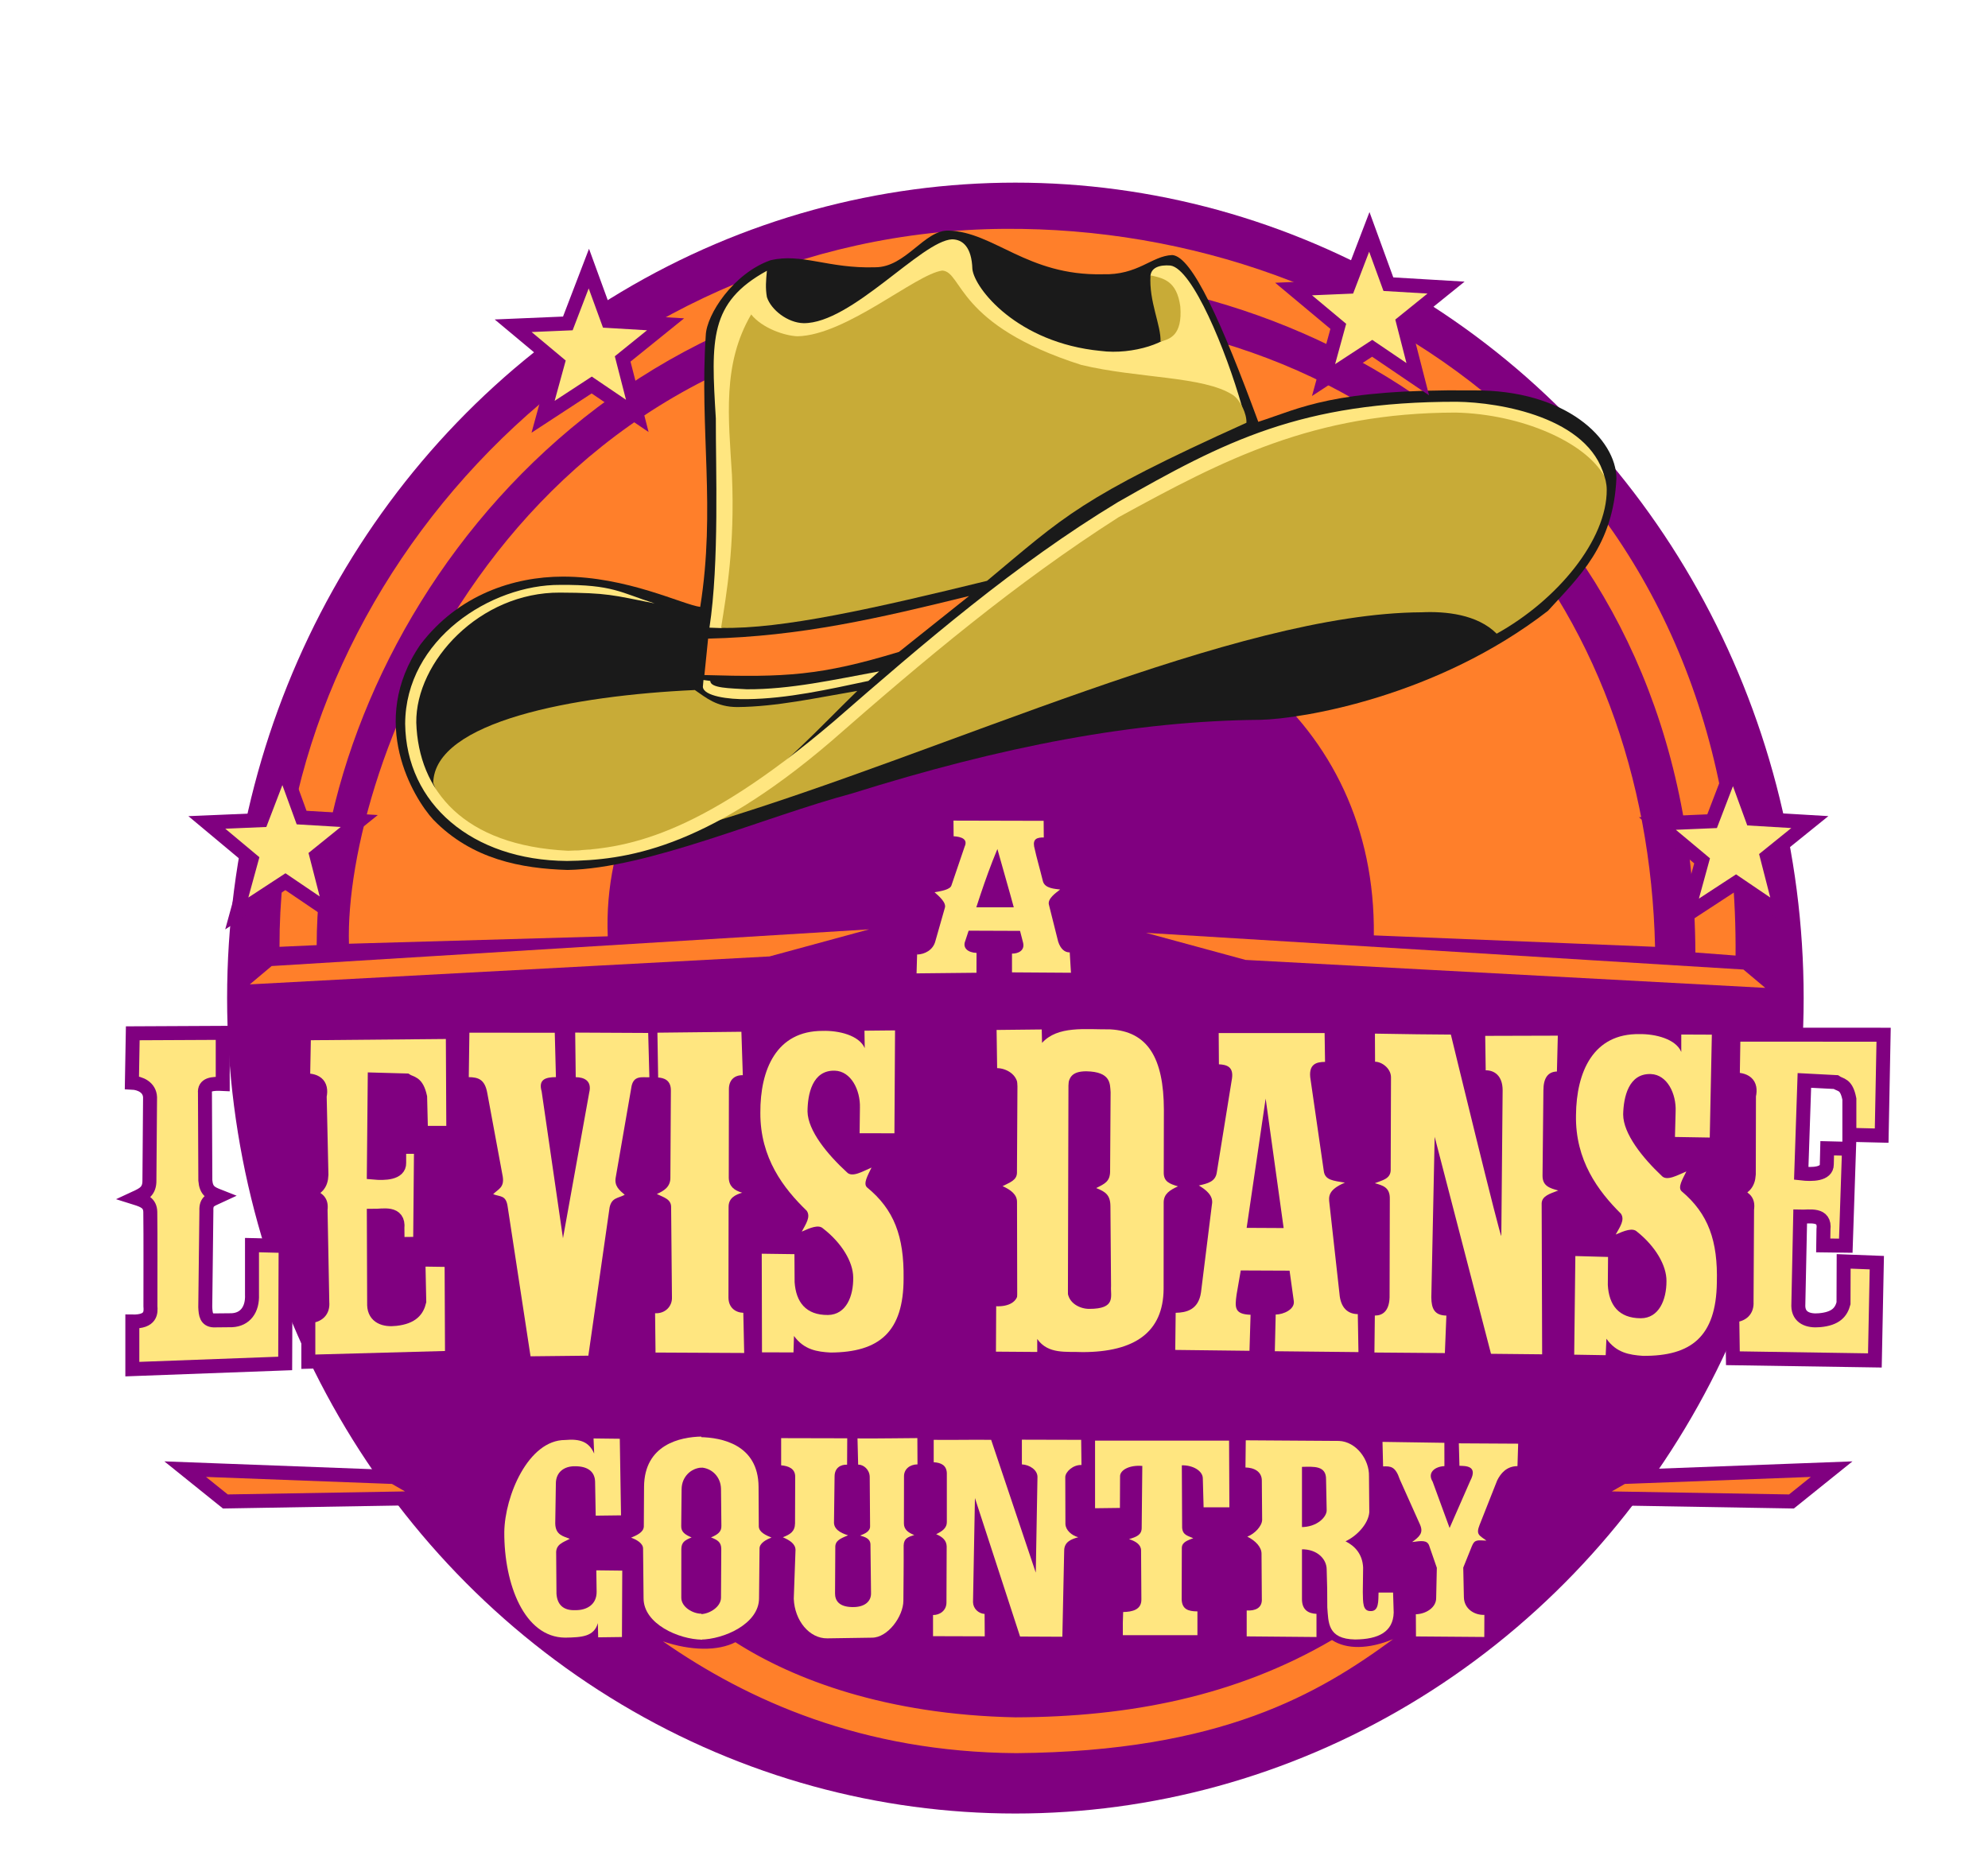<?xml version="1.0" encoding="UTF-8" standalone="no"?>
<!-- Created with Inkscape (http://www.inkscape.org/) -->

<svg
   version="1.1"
   id="svg1"
   width="569"
   height="530"
   viewBox="0 0 569 530"
   sodipodi:docname="aldc-4couleurs-6-violet.svg"
   inkscape:version="1.4.2 (2aeb623e1d, 2025-05-12)"
   inkscape:export-filename="../7dd27f09/aldc-4couleurs-6-violet.pdf"
   inkscape:export-xdpi="163"
   inkscape:export-ydpi="163"
   xmlns:inkscape="http://www.inkscape.org/namespaces/inkscape"
   xmlns:sodipodi="http://sodipodi.sourceforge.net/DTD/sodipodi-0.dtd"
   xmlns="http://www.w3.org/2000/svg"
   xmlns:svg="http://www.w3.org/2000/svg">
  <defs
     id="defs1">
    <clipPath
       clipPathUnits="userSpaceOnUse"
       id="clipPath45">
      <path
         id="path45"
         style="stroke-width:0.1;stroke-linecap:square;paint-order:markers fill stroke;stop-color:#000000"
         d="m -880.828,-187.298 h 1640.84 v 73.282 h -1640.84 z" />
    </clipPath>
    <clipPath
       clipPathUnits="userSpaceOnUse"
       id="clipPath41">
      <path
         id="path41"
         style="stroke-width:0.1;stroke-linecap:square;paint-order:markers fill stroke;stop-color:#000000"
         d="m -880.828,-187.298 h 1640.84 v 73.282 h -1640.84 z" />
    </clipPath>
    <clipPath
       clipPathUnits="userSpaceOnUse"
       id="clipPath39">
      <path
         id="path39"
         style="stroke-width:0.1;stroke-linecap:square;paint-order:markers fill stroke;stop-color:#000000"
         d="m -880.828,-187.298 h 1640.84 v 73.282 h -1640.84 z" />
    </clipPath>
    <clipPath
       clipPathUnits="userSpaceOnUse"
       id="clipPath37">
      <path
         id="path37"
         style="stroke-width:0.1;stroke-linecap:square;paint-order:markers fill stroke;stop-color:#000000"
         d="m -880.828,-187.298 h 1640.84 v 73.282 h -1640.84 z" />
    </clipPath>
    <clipPath
       clipPathUnits="userSpaceOnUse"
       id="clipPath35">
      <path
         id="path35"
         style="stroke-width:0.1;stroke-linecap:square;paint-order:markers fill stroke;stop-color:#000000"
         d="m -880.828,-187.298 h 1640.84 v 73.282 h -1640.84 z" />
    </clipPath>
    <linearGradient
       id="swatch34"
       inkscape:swatch="solid">
      <stop
         style="stop-color:#000000;stop-opacity:1;"
         offset="0"
         id="stop35" />
    </linearGradient>
    <clipPath
       clipPathUnits="userSpaceOnUse"
       id="clipPath30">
      <path
         id="path30"
         style="stroke-width:0.1;stroke-linecap:square;paint-order:markers fill stroke;stop-color:#000000"
         d="m -880.828,-187.298 h 1640.84 v 73.282 h -1640.84 z" />
    </clipPath>
    <clipPath
       clipPathUnits="userSpaceOnUse"
       id="clipPath27">
      <path
         id="path27"
         style="stroke-width:0.1;stroke-linecap:square;paint-order:markers fill stroke;stop-color:#000000"
         d="m -880.828,-187.298 h 1640.84 v 73.282 h -1640.84 z" />
    </clipPath>
    <clipPath
       clipPathUnits="userSpaceOnUse"
       id="clipPath52">
      <path
         id="path52"
         style="stroke-width:0.1;stroke-linecap:square;paint-order:markers fill stroke;stop-color:#000000"
         d="m -880.828,-187.298 h 1640.84 v 73.282 h -1640.84 z" />
    </clipPath>
  </defs>
  <sodipodi:namedview
     id="namedview1"
     pagecolor="#ffffff"
     bordercolor="#666666"
     borderopacity="1.0"
     inkscape:showpageshadow="2"
     inkscape:pageopacity="0.0"
     inkscape:pagecheckerboard="0"
     inkscape:deskcolor="#d1d1d1"
     inkscape:zoom="1.4142136"
     inkscape:cx="188.44395"
     inkscape:cy="271.17544"
     inkscape:window-width="1920"
     inkscape:window-height="1052"
     inkscape:window-x="0"
     inkscape:window-y="0"
     inkscape:window-maximized="1"
     inkscape:current-layer="g1" />
  <g
     inkscape:groupmode="layer"
     inkscape:label="Image"
     id="g1"
     style="display:inline">
    <ellipse
       style="display:inline;fill:#800080;fill-opacity:1;fill-rule:evenodd;stroke:none;stroke-width:3.312"
       id="path14"
       cx="290.621"
       cy="285.671"
       rx="225.618"
       ry="233.396" />
    <path
       style="display:inline;fill:#ffe680;stroke:#800080;stroke-width:4;stroke-linecap:butt;stroke-linejoin:miter;stroke-opacity:1;stroke-dasharray:none;paint-order:stroke markers fill"
       d="m 38,295.75 -0.25,14.125 c 2.407,0.108 5.098,1.347 5.198,4.203 l -0.183,23.714 c 0.06,3.144 -1.592,3.961 -4.015,5.082 2.484,0.779 4.21,1.477 4.265,4.015 0.093,6.658 0.032,20.633 0.037,26.973 0.121,1.742 0.299,4.483 -5.177,4.386 v 13.625 l 43.75,-1.625 0.125,-33.625 -9.625,-0.25 V 370.5 c 0.19,4.319 -1.934,7.189 -5.75,7.375 l -5.235,0.052 C 59.072,377.807 58.846,376.262 58.75,374.125 l 0.323,-27.586 c -0.156,-2.914 1.439,-3.115 3.61,-4.134 -2.261,-0.888 -3.668,-1.489 -3.912,-4.53 L 58.662,312.841 C 58.427,310.334 60.67,310.098 63.75,310.25 v -14.625 z"
       id="path12227"
       sodipodi:nodetypes="ccccccccccccccccccccccc" />
    <path
       style="display:inline;fill:#ff7f2a;stroke:none;stroke-width:1px;stroke-linecap:butt;stroke-linejoin:miter;stroke-opacity:1"
       d="M 80,271 C 79.728,165.606 171.422,66.282 287.5,65.5 c 105.84,-0.727 210.274,73.191 209.25,208 l -11.5,-0.875 C 484.574,144.577 386.068,77.748 288,78 163.929,78.004 90.76,185.678 90.64,270.517 Z"
       id="path12228"
       sodipodi:nodetypes="ccccccc" />
    <path
       id="path12229"
       style="display:inline;fill:#ffe680;stroke:#800080;stroke-width:4;stroke-linecap:butt;stroke-linejoin:miter;stroke-opacity:1;stroke-dasharray:none;paint-order:stroke markers fill"
       d="M 129.604,295.365 87,295.75 l -0.25,13.5 c 3.5,-0.203 5.485,0.939 4.75,4.5 l 0.5,22.5 c -0.108,2.917 -1.393,3.833 -4.125,5.25 2.962,1.755 4.211,1.903 3.875,4.75 l 0.5,26.509 c 0.219,2.407 -1.13,3.851 -4,3.991 v 13 l 41.125,-1.125 -0.125,-27.99 -9.5,-0.135 0.25,12 c -0.586,2.406 -1.96,4.462 -6.75,5 -3.235,0.385 -6.022,-0.582 -6.162,-3.917 L 107,348 c 2.627,0.013 7.221,-1.21 6.75,3.5 l 0.043,4.572 L 120.25,356 120.5,328.25 h -6.25 l 0,4.625 c 0.084,2.866 -4.11,3.035 -7.25,2.75 l 0.25,-26.625 9,0.25 c 1.415,0.934 3.02,0.338 4,4.75 l 0.25,10.25 h 9.25 z"
       sodipodi:nodetypes="cccccccccccccccccccccccccccccc" />
    <path
       style="display:inline;fill:#ff7f2a;stroke:#800080;stroke-width:4;stroke-linecap:butt;stroke-linejoin:miter;stroke-opacity:1;stroke-dasharray:none;paint-order:stroke markers fill"
       d="m 53,420.5 59.75,2.25 10.5,6 -58.75,1 z"
       id="path12230" />
    <path
       style="display:inline;fill:#ff7f2a;stroke:none;stroke-width:1px;stroke-linecap:butt;stroke-linejoin:miter;stroke-opacity:1"
       d="M 99.879,270.115 C 98.381,221.054 144.971,90.244 286.512,89.363 408.828,89.53 471.504,174.426 473.706,270.999 l -80.49,-3.273 c 0.685,-62.035 -50.731,-98.685 -108.959,-99.081 -58.198,0.166 -112.577,42.692 -110.309,99.349 z"
       id="path5"
       sodipodi:nodetypes="ccccccc" />
    <path
       style="display:inline;fill:#ffe680;stroke:none;stroke-width:1px;stroke-linecap:butt;stroke-linejoin:miter;stroke-opacity:1;paint-order:stroke markers fill"
       d="m 134.35,295.571 -0.177,12.728 c 2.615,0.047 4.59,0.532 5.303,4.596 l 4.419,23.865 c 0.505,3.184 -1.342,3.601 -2.74,5.038 1.963,0.805 3.707,0.162 4.154,3.624 l 6.541,42.78 16.547,-0.177 6.08,-42.426 c 0.61,-2.886 2.479,-2.601 4.331,-3.624 -1.521,-1.319 -3.061,-2.502 -2.563,-5.038 l 4.419,-25.456 c 0.492,-3.901 3.163,-3.034 5.2,-3.152 l -0.338,-12.676 -20.896,-0.104 0.155,12.762 c 2.468,0.02 4.686,1.068 3.859,4.419 l -7.51,41.68 -6.105,-42.025 c -1.008,-3.47 1.168,-4.07 4.087,-4.087 l -0.332,-12.698 z"
       id="path1"
       sodipodi:nodetypes="cccccccccccccccccccccc" />
    <path
       style="display:inline;fill:#1a1a1a;stroke:none;stroke-width:2;stroke-linecap:butt;stroke-linejoin:miter;stroke-dasharray:none;stroke-opacity:1"
       d="m 200.412,173.707 c -4.96,-0.624 -20.952,-8.709 -39.368,-8.669 -14.003,0.03 -29.856,5.167 -40.72,19.462 -15.25,22.234 -1.9,44.014 3.679,50.088 11.068,11.408 25.215,14.012 38.467,14.412 22.929,-0.426 56.186,-15.153 81.354,-21.886 43.014,-13.499 80.845,-20.796 117,-21.086 11.916,-0.279 50.522,-6.639 82.237,-31.205 8.833,-9.726 18.717,-18.601 19.586,-37.939 -0.083,-11.011 -14.14,-25.409 -41.146,-25.146 -40.088,-0.406 -49.087,5.04 -61.354,9 C 349.746,92.541 341.246,73.355 335.5,73 c -5.921,0.244 -9.717,5.822 -20,5.5 -21.503,0.446 -30.991,-12.114 -44,-12.5 -6.933,-0.222 -12.234,10.527 -21,10.5 -13.484,0.427 -21.037,-4.146 -30,-2 -10.571,3.741 -18.299,15.527 -18.5,21.5 -1.808,26.828 2.897,49.549 -1.588,77.707 z"
       id="path6"
       sodipodi:nodetypes="cscccccccccccccccc" />
    <path
       style="display:inline;fill:#ffe680;stroke:none;stroke-width:1px;stroke-linecap:butt;stroke-linejoin:miter;stroke-opacity:1"
       d="m 262.513,272.413 -0.177,6.187 17.147,-0.177 0.021,-5.678 c -2.57,-0.106 -4.051,-1.487 -3.223,-3.453 3.13,-9.301 5.351,-17.07 9.191,-26.286 2.739,9.788 4.967,17.25 7.332,26.724 0.635,2.406 -1.497,3.246 -3.156,3.214 l 0.004,5.366 16.878,0.114 -0.354,-5.834 c -1.453,0.031 -2.624,-0.998 -3.307,-3.07 l -2.641,-10.54 c -0.512,-1.726 1.999,-3.445 3.203,-4.38 -1.332,-0.198 -4.326,-0.234 -4.919,-2.33 -1.023,-4.163 -1.664,-6.133 -2.527,-9.99 -0.379,-2.158 0.846,-2.622 2.766,-2.57 l -0.041,-4.773 -25.809,-0.062 0.041,4.482 c 2.256,0.134 4.138,0.821 3.161,2.945 l -3.779,11.109 c -0.341,1.246 -3.082,1.669 -4.84,1.97 1.223,1.074 3.518,3.019 2.926,4.546 l -2.678,9.408 c -0.663,2.641 -3.104,3.808 -5.219,3.874 z"
       id="path3"
       sodipodi:nodetypes="ccccccccccccccccccccccccccc" />
    <path
       style="display:inline;fill:#ff7f2a;stroke:none;stroke-width:1px;stroke-linecap:butt;stroke-linejoin:miter;stroke-opacity:1"
       d="m 71.5,281.75 6.25,-5.25 171,-10.5 -28.5,7.75 z"
       id="path2" />
    <path
       style="display:inline;fill:#ffe680;stroke:none;stroke-width:1px;stroke-linecap:butt;stroke-linejoin:miter;stroke-opacity:1"
       d="m 277.438,259.688 h 14.688 l 0.688,6.75 -16.5,-0.062 z"
       id="path4" />
    <path
       style="display:inline;fill:#ffe680;stroke:none;stroke-width:1px;stroke-linecap:butt;stroke-linejoin:miter;stroke-opacity:1"
       d="m 203.058,179.649 c 2.848,-18.662 1.782,-45.799 1.826,-59.881 C 203.501,97.172 202.986,86.58 219.5,77.5 c -0.26,2.769 -0.46,4.914 0,7.525 1.166,3.64 5.927,7.376 10.5,7.475 13.739,0.117 33.744,-23.579 42.5,-24 3.089,0.04 5.617,2.264 5.812,8.5 0.589,5.543 12.815,21.118 36.688,23.439 9.257,1.232 20.239,-2.521 21.5,-6.439 -3.557,-7.31 -5.512,-11.415 -7.207,-15 0.147,-2.376 2.56,-3.259 5.707,-3 6.345,0.931 15.957,24.413 20.438,40.25 l -149.072,63.516 z"
       id="path7"
       sodipodi:nodetypes="cccccccccccccc" />
    <path
       style="display:inline;fill:#c8ab37;stroke:none;stroke-width:1px;stroke-linecap:butt;stroke-linejoin:miter;stroke-opacity:1"
       d="m 332.163,97.758 c 0.193,-4.607 -3.381,-11.552 -2.859,-18.945 3.686,0.821 7.501,1.539 8.516,8.869 0.689,8.409 -3.112,9.408 -5.657,10.076 z"
       id="path8"
       sodipodi:nodetypes="cccc" />
    <path
       style="display:inline;fill:#c8ab37;fill-opacity:1;stroke:none;stroke-width:1px;stroke-linecap:butt;stroke-linejoin:miter;stroke-opacity:1"
       d="m 206.384,179.707 c 1.528,-9.665 3.982,-23.331 3.116,-43.707 -0.997,-16.565 -2.798,-31.813 5.5,-46 3.148,3.921 9.546,6.111 13.25,6.25 14.007,-0.279 33.855,-17.798 41.457,-18.811 5.834,0.385 3.916,15.582 39.75,27 16.151,3.901 35.044,3.172 43.409,8.616 2.236,1.506 4.004,5.497 3.884,7.945 -47.789,21.57 -52.001,26.728 -74.25,45.25 -32.107,7.851 -58.618,13.867 -76.116,13.457 z"
       id="path9"
       sodipodi:nodetypes="cccccccccc" />
    <path
       style="fill:#ffe680;stroke:none;stroke-width:1px;stroke-linecap:butt;stroke-linejoin:miter;stroke-opacity:1"
       d="m 188.162,295.573 0.213,12.832 c 1.541,0.111 3.705,0.655 3.64,3.802 L 191.875,337 c 0.05,2.702 -1.815,3.827 -3.875,4.75 2.018,0.985 4.155,1.478 4.088,3.823 l 0.235,25.634 c 0.155,2.695 -1.951,4.822 -4.823,4.668 l 0.125,11.25 25.375,0.125 -0.25,-11.5 c -2.161,-0.059 -4.239,-1.407 -4.25,-4.375 l 0.037,-25.869 c -0.05,-2.651 1.988,-3.564 3.89,-4.131 -2.343,-0.665 -3.769,-1.865 -3.838,-4.25 l 0.037,-25.375 c -0.008,-2.435 1.405,-4.052 3.979,-4.009 l -0.405,-12.433 z"
       id="path10"
       sodipodi:nodetypes="ccccccccccccccccccc" />
    <path
       style="fill:#ffe680;stroke:none;stroke-width:1px;stroke-linecap:butt;stroke-linejoin:miter;stroke-opacity:1"
       d="m 256,324.375 0.177,-29.457 -8.75,0.088 L 247.5,300 c -1.614,-3.719 -7.534,-5.077 -12.033,-4.939 -13.26,-0.035 -17.909,11.09 -17.842,23.439 -0.062,12.939 6.639,21.638 13.265,28.037 1.219,1.737 -0.244,3.799 -1.412,5.979 2.428,-1.092 4.82,-2.114 6.095,-0.899 5.33,4.125 8.603,9.556 8.628,14.009 0.092,5.393 -2.016,10.662 -7.201,10.75 -6.407,0.07 -9.18,-3.759 -9.567,-9.381 l -0.052,-8.03 -9.36,-0.125 0.073,28.229 9.015,0.021 0.14,-4.713 c 2.899,3.986 6.636,4.533 10.479,4.747 13.908,-0.065 20.894,-5.863 20.896,-21.247 0.145,-11.994 -2.705,-19.67 -10.454,-26.009 -1.207,-1.081 0.221,-3.479 1.271,-5.689 -2.36,1 -5.544,2.969 -7.034,1.36 -5.529,-5.067 -11.18,-11.868 -11.283,-17.412 0.03,-4.915 1.359,-11.839 7.78,-11.677 4.704,0.12 7.35,5.586 7.22,10.552 l -0.088,7.354 z"
       id="path11"
       sodipodi:nodetypes="ccccccccccccccccccccccccccc" />
    <path
       style="display:inline;fill:#ffe680;stroke:none;stroke-width:1px;stroke-linecap:butt;stroke-linejoin:miter;stroke-opacity:1;paint-order:stroke markers fill"
       d="m 489.362,325.59 0.598,-29.452 -8.75,-0.037 0.002,4.994 c -1.561,-3.742 -7.46,-5.185 -11.961,-5.111 -13.258,-0.225 -18.065,10.833 -18.176,23.182 -0.247,12.937 6.329,21.731 12.863,28.224 1.194,1.755 -0.298,3.795 -1.497,5.958 2.443,-1.058 4.85,-2.045 6.107,-0.812 5.271,4.201 8.465,9.678 8.426,14.131 0.015,5.393 -2.168,10.633 -7.354,10.646 -6.407,-0.022 -9.125,-3.89 -9.432,-9.517 l 0.063,-8.03 -9.357,-0.259 -0.331,28.227 9.014,0.151 0.208,-4.711 c 2.842,4.027 6.571,4.627 10.41,4.897 13.907,0.134 20.976,-5.563 21.198,-20.946 0.317,-11.991 -2.424,-19.707 -10.081,-26.156 -1.191,-1.098 0.27,-3.476 1.353,-5.671 -2.374,0.966 -5.586,2.889 -7.053,1.259 -5.456,-5.146 -11.009,-12.027 -11.033,-17.571 0.101,-4.914 1.528,-11.818 7.947,-11.564 4.701,0.187 7.269,5.691 7.068,10.654 l -0.194,7.352 z"
       id="path11-9"
       sodipodi:nodetypes="ccccccccccccccccccccccccccc" />
    <path
       style="display:inline;fill:#ffe680;stroke:none;stroke-width:1px;stroke-linecap:butt;stroke-linejoin:miter;stroke-opacity:1"
       d="m 291.24,305.47 -0.169,30.28 c -0.092,2.038 -1.963,2.67 -4.117,3.749 2.435,1.084 4.136,2.457 4.134,4.501 l 0.063,30.147 14.496,-0.177 0.177,-68.589 z"
       id="path13"
       sodipodi:nodetypes="cccccccc" />
    <path
       style="display:inline;fill:#ffe680;stroke:none;stroke-width:1px;stroke-linecap:butt;stroke-linejoin:miter;stroke-opacity:1"
       d="m 285.058,386.869 11.817,0.088 V 383.25 c 3.153,4.455 8.289,3.526 13,3.75 14.972,-0.025 23.046,-5.744 23.171,-18.024 l 0.021,-24.903 c 0.054,-2.373 1.756,-3.448 4.095,-4.515 -2.407,-0.727 -4.024,-1.32 -4.08,-3.787 L 333.125,317.625 c -0.047,-14.783 -4.608,-22.442 -15.375,-23 -7.173,0.057 -15.008,-1.098 -19.5,3.875 l -0.088,-3.847 -12.92,0.14 0.155,10.927 c 2.616,0.043 5.805,1.812 5.893,5.009 l 14.348,0.168 c 0.343,-2.011 0.678,-4.258 5.237,-4.271 7.192,0.119 6.811,3.666 7,6 l -0.143,22.72 c -0.046,2.816 -1.542,3.497 -3.982,4.698 2.659,1.068 4.041,1.961 4.073,5.186 L 318,368.125 c -0.204,2.885 1.541,6.516 -6.25,6.5 -2.472,0.025 -6.126,-1.523 -6.201,-5.234 l -14.159,0.039 c 0.146,3.245 -2.759,4.587 -6.265,4.445 z"
       id="path12"
       sodipodi:nodetypes="ccccccccccccccccccccccccccc" />
    <path
       sodipodi:type="star"
       style="fill:#ffe680;fill-opacity:1;fill-rule:evenodd;stroke:#800080;stroke-width:2.052;stroke-dasharray:none;stroke-opacity:1;paint-order:stroke markers fill"
       id="path15"
       inkscape:flatsided="false"
       sodipodi:sides="5"
       sodipodi:cx="535.98694"
       sodipodi:cy="226.27417"
       sodipodi:r1="11.879604"
       sodipodi:r2="5.0629239"
       sodipodi:arg1="0.93324753"
       sodipodi:arg2="1.5086639"
       inkscape:rounded="0"
       inkscape:randomized="0"
       d="m 543.058,235.82 -6.757,-4.493 -7.208,4.622 2.185,-7.814 -6.623,-5.427 8.107,-0.337 3.115,-7.976 2.825,7.606 8.548,0.498 -6.361,5.038 z"
       inkscape:transform-center-x="-0.39991283"
       inkscape:transform-center-y="-1.8202269"
       transform="matrix(1.931,0,0,1.968,-953.91,-202.893)" />
    <path
       sodipodi:type="star"
       style="display:inline;fill:#ffe680;fill-opacity:1;fill-rule:evenodd;stroke:#800080;stroke-width:2.052;stroke-dasharray:none;stroke-opacity:1;paint-order:stroke markers fill"
       id="path15-3"
       inkscape:flatsided="false"
       sodipodi:sides="5"
       sodipodi:cx="535.98694"
       sodipodi:cy="226.27417"
       sodipodi:r1="11.879604"
       sodipodi:r2="5.0629239"
       sodipodi:arg1="0.93324753"
       sodipodi:arg2="1.5086639"
       inkscape:rounded="0"
       inkscape:randomized="0"
       d="m 543.058,235.82 -6.757,-4.493 -7.208,4.622 2.185,-7.814 -6.623,-5.427 8.107,-0.337 3.115,-7.976 2.825,7.606 8.548,0.498 -6.361,5.038 z"
       inkscape:transform-center-x="-0.39991283"
       inkscape:transform-center-y="-1.8202269"
       transform="matrix(1.931,0,0,1.968,-538.73,-202.583)" />
    <path
       style="fill:#ffe680;stroke:none;stroke-width:1px;stroke-linecap:butt;stroke-linejoin:miter;stroke-opacity:1"
       d="m 200.474,411.337 0.14,8.698 c 3.129,0.155 5.704,2.686 5.75,6.125 l 0.11,10.595 c 0.045,1.668 -1.027,2.463 -2.97,3.28 2.008,0.782 2.908,1.43 2.938,3.296 l -0.078,13.95 c -0.002,2.635 -3.295,4.692 -5.828,4.715 l -0.047,7.29 c 6.684,-0.063 16.755,-4.5 16.763,-11.826 l 0.142,-14.232 c -0.023,-1.538 1.977,-2.628 3.433,-3.125 -1.546,-0.663 -3.585,-1.505 -3.646,-3.204 l -0.067,-11.362 c -0.08,-12.169 -10.73,-14.081 -16.64,-14.198 z"
       id="path16"
       sodipodi:nodetypes="ccccccccccccccc"
       inkscape:transform-center-x="78.782193"
       inkscape:transform-center-y="-16.21392" />
    <path
       style="display:inline;fill:#ffe680;stroke:none;stroke-width:1px;stroke-linecap:butt;stroke-linejoin:miter;stroke-opacity:1"
       d="m 200.714,411.177 0.125,8.875 c -3.129,0.155 -5.704,2.686 -5.75,6.125 l -0.11,10.595 c -0.045,1.668 1.027,2.463 2.97,3.28 -2.008,0.782 -2.908,1.43 -2.938,3.296 l -0.011,13.95 c 0.002,2.635 3.207,4.559 5.739,4.582 l 0.224,7.422 c -6.684,-0.063 -16.755,-4.5 -16.763,-11.826 l -0.142,-14.232 c 0.023,-1.538 -1.977,-2.628 -3.433,-3.125 1.546,-0.663 3.585,-1.505 3.646,-3.204 l 0.067,-11.362 c 0.08,-12.169 10.465,-14.258 16.375,-14.375 z"
       id="path16-1"
       sodipodi:nodetypes="cccccccccccccccc"
       inkscape:transform-center-x="98.814698"
       inkscape:transform-center-y="-16.19769" />
    <path
       style="fill:#ffe680;stroke:none;stroke-width:1px;stroke-linecap:butt;stroke-linejoin:miter;stroke-opacity:1"
       d="m 356.824,468.37 19.976,0.177 -1e-5,-6.629 c -2.296,-0.106 -4.203,-1.095 -4.154,-4.331 l -10e-6,-37.742 c 3.352,-0.057 6.965,-0.427 6.894,3.624 l 0.177,8.75 c 0.087,1.881 -2.712,4.941 -7.425,4.861 l 0.177,6.364 c 4.691,-0.08 7.243,2.914 7.248,5.745 0.147,4.39 0.178,6.635 0.177,10.872 0.341,4.274 0.034,9.053 7.955,9.192 6.748,-0.046 10.894,-2.228 11.049,-7.69 l -0.177,-5.745 h -4.154 c -0.081,2.417 0.126,5.407 -2.298,5.303 -2.275,0.004 -2.144,-2.41 -2.21,-5.48 l 0.088,-6.983 c -0.178,-3.789 -2.294,-6.139 -5.038,-7.513 3.263,-1.501 6.549,-5.019 6.806,-8.309 l -0.088,-10.341 c 0.123,-4.703 -3.63,-9.851 -8.574,-10.076 l -26.693,-0.177 -0.088,7.778 c 2.334,0.039 4.794,1.074 4.685,3.977 l 0.088,11.049 c -0.062,1.75 -2.101,3.947 -4.243,4.773 2.352,1.148 4.068,3.008 4.066,4.861 l 0.088,12.905 c 0.17,2.679 -1.909,3.507 -4.331,3.359 z"
       id="path17"
       sodipodi:nodetypes="ccccccccccccccccccccccccccccccc"
       inkscape:transform-center-x="-88.250642"
       inkscape:transform-center-y="-15.77685" />
    <path
       style="fill:#ff7f2a;stroke:none;stroke-width:1px;stroke-linecap:butt;stroke-linejoin:miter;stroke-opacity:1"
       d="m 189.739,469.786 c 7.994,2.726 15.697,2.826 20.75,0.25 16.689,10.701 43.232,20.755 80.125,21.5 32.744,-0.1 63.197,-6.077 90.625,-22.125 4.125,2.732 10.5,2.658 17.5,-0.25 -21.203,15.543 -49.098,32.148 -107.875,32.625 -44.118,-0.303 -76.877,-15.106 -101.125,-32 z"
       id="path18"
       sodipodi:nodetypes="ccccccc"
       inkscape:transform-center-x="-4.8061965"
       inkscape:transform-center-y="28.94769" />
    <path
       style="display:inline;fill:#ff7f2a;stroke:#800080;stroke-width:4;stroke-linecap:butt;stroke-linejoin:miter;stroke-opacity:1;stroke-dasharray:none;paint-order:stroke markers fill"
       d="m 524.25,420.5 -59.75,2.25 -10.5,6 58.75,1 z"
       id="path12230-3" />
    <path
       style="display:inline;fill:#ff7f2a;stroke:none;stroke-width:1px;stroke-linecap:butt;stroke-linejoin:miter;stroke-opacity:1"
       d="M 505.25,282.75 499,277.5 328,267 l 28.5,7.75 z"
       id="path2-6" />
    <path
       style="display:inline;fill:#c8ab37;stroke:none;stroke-width:1px;stroke-linecap:butt;stroke-linejoin:miter;stroke-opacity:1"
       d="m 198.875,197.5 c -34.542,1.562 -74.592,8.99 -74.875,26.625 5.936,15.946 20.336,19.06 36.5,19.5 43.816,-0.238 62.721,-24.359 84.875,-45.875 -11.527,1.953 -23.16,4.543 -34.375,4.625 -5.872,-0.024 -8.815,-2.609 -12.125,-4.875 z"
       id="path24"
       sodipodi:nodetypes="cccccc" />
    <path
       style="fill:#ffe680;stroke:none;stroke-width:1px;stroke-linecap:butt;stroke-linejoin:miter;stroke-opacity:1"
       d="m 267.242,412.111 -10e-6,6.408 c 2.099,0.134 3.651,0.848 3.757,3.094 v 14.054 c 0.005,1.589 -1.18,2.561 -3.049,3.447 1.879,0.801 2.949,1.824 3.005,3.491 l -0.062,16.023 c 0.014,2.371 -1.931,3.65 -3.845,3.624 v 6.055 l 14.805,0.044 -0.044,-6.408 c -1.776,-0.116 -3.265,-1.537 -3.315,-3.359 l 0.549,-29.811 12.92,39.641 12.102,0.055 0.523,-24.626 c -0.004,-2.523 2.027,-3.32 4.022,-3.845 -1.919,-0.562 -3.598,-2.016 -3.668,-3.801 l -0.044,-13.435 c 0.031,-1.472 2.228,-3.561 4.64,-3.447 l -0.088,-7.204 -16.971,-0.044 1e-5,7.071 c 2.231,0.107 4.456,1.6 4.464,3.58 l -0.486,27.4 -12.772,-38.007 c -5.848,-0.074 -10.592,0.074 -16.44,2e-5 z"
       id="path19"
       sodipodi:nodetypes="ccccccccccccccccccccccccccc"
       inkscape:transform-center-x="1.1412285"
       inkscape:transform-center-y="-16.258295" />
    <path
       style="display:inline;fill:#c8ab37;stroke:none;stroke-width:1px;stroke-linecap:butt;stroke-linejoin:miter;stroke-opacity:1"
       d="m 428.375,181.375 c -5.574,-5.587 -14.711,-6.443 -21.5,-6.125 -53.354,0.287 -135.308,39.687 -203.5,60.25 30.167,-22.275 61.458,-50.13 93.875,-73.25 33.151,-23.255 70.871,-45.171 120.146,-45.061 18.6,0.03 42.32,9.081 42.479,22.936 0.102,14.368 -14.142,31.628 -31.5,41.25 z"
       id="path25"
       sodipodi:nodetypes="ccccccc" />
    <path
       style="fill:#ffe680;stroke:none;stroke-width:1px;stroke-linecap:butt;stroke-linejoin:miter;stroke-opacity:1"
       d="m 223.578,411.625 -1e-5,7.778 c 2.117,0.178 4.033,0.95 4.022,3.27 l -0.047,13.33 c -0.031,2.334 -1.347,3.164 -3.488,3.994 2.021,0.869 3.604,1.907 3.624,3.624 l -0.498,13.975 c 0.246,6.264 4.466,11.405 9.604,11.335 l 12.759,-0.194 c 4.549,0.026 8.983,-6.101 9.01,-10.554 0.024,-4.37 0.115,-10.058 0.079,-15.868 0.079,-2.003 1.249,-2.394 3.034,-2.964 -1.686,-0.618 -2.985,-1.614 -2.96,-3.308 l 0.025,-13.516 c -0.003,-1.982 1.611,-3.381 3.861,-3.39 -0.023,-2.649 -0.046,-5.613 -0.038,-7.527 -2.157,-0.014 -11.758,0.162 -17.134,0.095 l 0.188,7.495 c 1.578,-0.007 3.241,1.425 3.31,3.462 l 0.104,14.132 c 0.073,1.53 -1.538,2.2 -2.844,2.709 1.299,0.408 2.871,0.795 2.949,2.505 l 0.165,13.978 c 0.068,2.261 -1.696,4.05 -5.293,3.992 -3.937,-0.037 -5.009,-1.915 -5.007,-3.894 l 0.073,-13.097 c -0.092,-1.942 1.252,-2.565 3.659,-3.546 -2.364,-0.732 -4.157,-1.86 -4.029,-3.895 l 0.165,-12.961 c 0.012,-2.473 1.749,-3.442 3.58,-3.359 l 0.044,-7.557 z"
       id="path20"
       sodipodi:nodetypes="cccccccccccccccccccccccccccccccc"
       inkscape:transform-center-x="46.342678"
       inkscape:transform-center-y="-16.254354" />
    <path
       style="fill:#ffe680;stroke:none;stroke-width:1px;stroke-linecap:butt;stroke-linejoin:miter;stroke-opacity:1"
       d="m 187.383,172.711 c -9.698,-3.059 -11.977,-5.42 -27.047,-5.303 -19.788,-0.121 -44.292,15.56 -44.371,39.775 0.28,22.908 19.195,39.053 46.316,39.244 16.348,-0.229 39.2,-3.037 75.66,-34.295 26.541,-23.237 52.696,-45.221 82.201,-64.082 30.195,-16.539 55.845,-29.903 96.52,-29.964 18.897,0.43 37.167,8.528 42.515,18.208 -4.493,-16.736 -29.656,-21.151 -42.25,-21.302 -44.508,-0.043 -66.441,11.322 -96.962,28.726 -29.352,17.763 -55.448,40.22 -81.317,62.756 -39.405,33.522 -60.036,36.491 -76.014,37.035 -30.059,-1.472 -42.857,-17.266 -43.487,-36.681 -0.194,-17.482 18.213,-37.339 41.101,-37.211 13.767,0.067 15.026,0.707 27.135,3.094 z"
       id="path21"
       sodipodi:nodetypes="ccccccccccccccc" />
    <path
       style="fill:#ff7f2a;stroke:none;stroke-width:1px;stroke-linecap:butt;stroke-linejoin:miter;stroke-opacity:1;fill-opacity:1"
       d="m 202.674,182.787 -1.061,10.43 c 23.143,0.671 33.196,0.204 55.685,-6.629 l 20.064,-15.998 c -25.633,6.309 -48.172,11.586 -74.688,12.198 z"
       id="path22"
       sodipodi:nodetypes="ccccc" />
    <path
       style="fill:#ffe680;stroke:none;stroke-width:1px;stroke-linecap:butt;stroke-linejoin:miter;stroke-opacity:1"
       d="m 201.349,194.631 -0.177,1.945 c 0.16,2.652 7.362,3.644 12.64,3.536 11.579,-0.14 23.246,-2.781 34.737,-5.215 l 3.094,-2.74 c -12.73,2.344 -25.51,5.21 -37.919,5.127 -4.766,-0.304 -10.396,-0.279 -10.43,-2.386 z"
       id="path23"
       sodipodi:nodetypes="cccccccc" />
    <path
       style="fill:#ffe680;fill-opacity:1;stroke:none;stroke-width:1px;stroke-linecap:butt;stroke-linejoin:miter;stroke-opacity:1"
       d="m 348.812,295.688 0.062,8.938 c 2.246,0.112 4.202,0.702 3.75,4 l -4.375,27.062 c -0.419,2.516 -2.545,3.046 -5.125,3.625 2.092,1.239 4.262,2.973 3.75,5.438 l -3.125,25.125 c -0.731,5.122 -4.338,5.813 -7.25,5.875 l -0.125,10.625 21.25,0.25 0.312,-10.312 c -4.7,-0.145 -4.502,-2.151 -4,-5.812 l 1.188,-6.875 14.312,0.062 L 368.5,351.5 l -11.688,-0.062 5.438,-37 8.062,58 c 0.291,2.347 -2.977,3.796 -5.188,3.812 l -0.25,10.5 23.938,0.25 -0.188,-10.875 c -2.773,-0.015 -4.939,-1.711 -5.25,-5.875 L 380.5,344.375 c -0.219,-1.805 -0.445,-3.846 4.438,-5.875 -3.409,-0.577 -5.763,-0.698 -6.062,-3.438 l -3.75,-25.938 c -0.83,-4.682 1.763,-5.168 4.125,-5.188 l -0.125,-8.25 z"
       id="path46"
       sodipodi:nodetypes="cccccccccccccccccccccccccccccc" />
    <path
       style="fill:#ffe680;stroke:none;stroke-width:1px;stroke-linecap:butt;stroke-linejoin:miter;stroke-opacity:1"
       d="m 393.528,295.846 0.038,8.05 c 1.852,-0.042 4.573,1.866 4.559,4.479 l -0.088,26.616 c -0.112,2.443 -2.4,2.815 -4.537,3.669 2.216,0.627 4.382,1.13 4.288,4.537 l -0.068,28.152 c -0.127,3.892 -1.989,5.209 -4.22,5.189 l -0.117,10.581 20.162,0.162 0.434,-10.735 c -3.34,-0.054 -4.288,-1.918 -4.309,-5.206 L 410.625,325.375 426.75,387.486 441.39,387.633 441.25,344.375 c 0.119,-2.079 2.364,-2.718 4.75,-3.625 -2.424,-0.67 -4.516,-1.269 -4.5,-4.25 l 0.25,-24.375 c -0.004,-3.638 1.349,-5.365 3.867,-5.437 l 0.258,-10.261 -20.78,0.059 0.14,9.859 c 2.451,-0.03 4.833,1.522 4.845,5.701 l -0.375,41.644 c -0.017,1.855 -14.439,-57.572 -14.439,-57.572 -3.87,-0.002 -14.58,-0.137 -21.737,-0.271 z"
       id="path47"
       sodipodi:nodetypes="ccccccccccccccccccccccccscc" />
    <path
       sodipodi:type="star"
       style="display:inline;fill:#ffe680;fill-opacity:1;fill-rule:evenodd;stroke:#800080;stroke-width:2.052;stroke-dasharray:none;stroke-opacity:1;paint-order:stroke markers fill"
       id="path15-3-2"
       inkscape:flatsided="false"
       sodipodi:sides="5"
       sodipodi:cx="535.98694"
       sodipodi:cy="226.27417"
       sodipodi:r1="11.879604"
       sodipodi:r2="5.0629239"
       sodipodi:arg1="0.93324753"
       sodipodi:arg2="1.5086639"
       inkscape:rounded="0"
       inkscape:randomized="0"
       d="m 543.058,235.82 -6.757,-4.493 -7.208,4.622 2.185,-7.814 -6.623,-5.427 8.107,-0.337 3.115,-7.976 2.825,7.606 8.548,0.498 -6.361,5.038 z"
       inkscape:transform-center-x="-0.39991283"
       inkscape:transform-center-y="-1.8202269"
       transform="matrix(1.931,0,0,1.968,-642.856,-355.562)" />
    <path
       sodipodi:type="star"
       style="display:inline;fill:#ffe680;fill-opacity:1;fill-rule:evenodd;stroke:#800080;stroke-width:2.052;stroke-dasharray:none;stroke-opacity:1;paint-order:stroke markers fill"
       id="path15-3-5"
       inkscape:flatsided="false"
       sodipodi:sides="5"
       sodipodi:cx="535.98694"
       sodipodi:cy="226.27417"
       sodipodi:r1="11.879604"
       sodipodi:r2="5.0629239"
       sodipodi:arg1="0.93324753"
       sodipodi:arg2="1.5086639"
       inkscape:rounded="0"
       inkscape:randomized="0"
       d="m 543.058,235.82 -6.757,-4.493 -7.208,4.622 2.185,-7.814 -6.623,-5.427 8.107,-0.337 3.115,-7.976 2.825,7.606 8.548,0.498 -6.361,5.038 z"
       inkscape:transform-center-x="-0.39991283"
       inkscape:transform-center-y="-1.8202269"
       transform="matrix(1.931,0,0,1.968,-866.239,-345.056)" />
    <path
       id="path12229-2"
       style="display:inline;fill:#ffe680;stroke:#800080;stroke-width:4;stroke-linecap:butt;stroke-linejoin:miter;stroke-opacity:1;stroke-dasharray:none;paint-order:stroke fill markers"
       d="m 539.122,296.159 -42.975,-0.028 -0.204,12.865 c 3.504,-0.118 5.46,1.073 4.639,4.614 l -0.048,22.506 c -0.179,2.913 -1.486,3.798 -4.252,5.148 2.919,1.827 4.163,2.005 3.758,4.843 l -0.146,26.513 c 0.16,2.412 -1.223,3.822 -4.096,3.892 l 0.183,12.246 40.64,0.627 0.557,-27.985 -9.494,-0.366 -0.042,12.003 c -0.645,2.391 -2.068,4.413 -6.87,4.834 -3.244,0.306 -6.006,-0.728 -6.064,-4.066 l 0.535,-25.578 c 2.626,0.077 7.248,-1.034 6.663,3.663 l -0.068,4.572 6.457,0.085 0.926,-27.736 -6.248,-0.152 -0.113,4.624 c 0.014,2.867 -4.183,2.934 -7.315,2.573 l 0.898,-26.611 8.991,0.469 c 1.391,0.968 3.011,0.412 3.883,4.846 l 2.7e-4,10.253 9.247,0.225 z"
       sodipodi:nodetypes="cccccccccccccccccccccccccccccc" />
    <path
       style="fill:#ffe680;stroke:none;stroke-width:1px;stroke-linecap:butt;stroke-linejoin:miter;stroke-opacity:1"
       d="m 313.425,412.332 v 19.357 l 7.115,-0.088 0.044,-9.192 c 0.131,-1.688 2.689,-3.135 6.364,-2.828 l -0.177,17.678 c 0.034,2.095 -1.568,2.654 -3.624,3.27 1.967,0.614 3.453,1.625 3.447,3.226 l 0.088,13.965 c 0.08,3.031 -2.615,3.636 -5.215,3.668 -0.088,2.239 -0.133,3.959 -0.088,6.629 h 21.346 l -10e-6,-6.806 c -2.722,-0.003 -4.398,-0.669 -4.508,-3.403 l 0.044,-14.805 c 0.037,-1.64 1.74,-2.141 3.27,-2.74 -1.595,-0.711 -3.027,-0.887 -3.182,-3.005 l -0.088,-17.854 c 3.208,-0.073 6.039,1.618 6.01,3.801 l 0.221,8.22 h 7.38 l -0.088,-19.092 z"
       id="path48"
       sodipodi:nodetypes="ccccccccccccccccccccccc"
       inkscape:transform-center-x="-43.216777"
       inkscape:transform-center-y="-16.35138" />
    <path
       style="fill:#ffe680;stroke:none;stroke-width:1px;stroke-linecap:butt;stroke-linejoin:miter;stroke-opacity:1"
       d="m 395.697,412.695 0.169,7.02 c 2.17,-0.074 3.522,-0.037 4.783,3.739 l 5.803,12.951 c 0.989,2.32 -0.081,3.356 -2.276,4.959 2.728,-0.378 4.209,-0.543 4.827,0.885 l 2.243,6.486 -0.187,8.536 c 0.081,2.938 -3.103,4.714 -5.817,4.759 l 0.036,6.353 19.551,0.152 0.027,-6.327 c -2.822,0.115 -5.798,-1.693 -5.866,-5.055 l -0.182,-8.471 2.486,-6.175 c 0.796,-1.904 1.518,-1.656 4.156,-1.548 -2.079,-1.521 -3.064,-1.72 -1.96,-4.507 l 5.023,-12.71 c 0.989,-2.007 2.683,-4.095 5.816,-4.106 l 0.199,-6.426 -16.983,-0.097 0.176,6.427 c 1.634,0.057 5.435,-0.106 3.071,4.35 l -5.892,13.451 -4.853,-13.257 c -1.62,-2.611 0.688,-4.344 3.371,-4.448 l -0.013,-6.677 z"
       id="path49"
       sodipodi:nodetypes="cccccccccccccccccccccccccccc"
       inkscape:transform-center-x="-125.67978"
       inkscape:transform-center-y="-15.90966" />
    <path
       style="fill:#ffe680;stroke:none;stroke-width:1px;stroke-linecap:butt;stroke-linejoin:miter;stroke-opacity:1"
       d="m 177.749,433.722 -0.354,-21.92 -7.513,-0.088 0.177,4.331 c -1.463,-3.372 -4.025,-4.278 -8.309,-3.889 -10.549,-0.016 -17.271,16.029 -17.413,26.34 -0.074,15.005 5.761,30.147 17.413,30.229 4.873,-0.077 8.266,-0.308 9.369,-4.154 l 0.088,4.066 6.806,-0.088 0.088,-19.003 -7.425,-0.088 0.088,6.099 c 0.047,3.748 -2.885,5.354 -6.099,5.303 -3.396,0.139 -5.172,-1.537 -5.392,-4.685 -0.043,-3.855 -0.088,-11.49 -0.088,-11.49 -0.167,-2.694 1.996,-3.218 3.889,-4.243 -1.79,-0.753 -4.099,-1.034 -4.154,-4.419 l 0.177,-11.402 c 0.004,-3.297 2.405,-4.994 5.48,-4.95 3.361,-0.017 5.618,1.321 5.745,4.331 l 0.177,9.811 z"
       id="path50"
       sodipodi:nodetypes="ccccccccccccccccccccccc"
       inkscape:transform-center-x="128.21275"
       inkscape:transform-center-y="-16.307185" />
  </g>
</svg>

